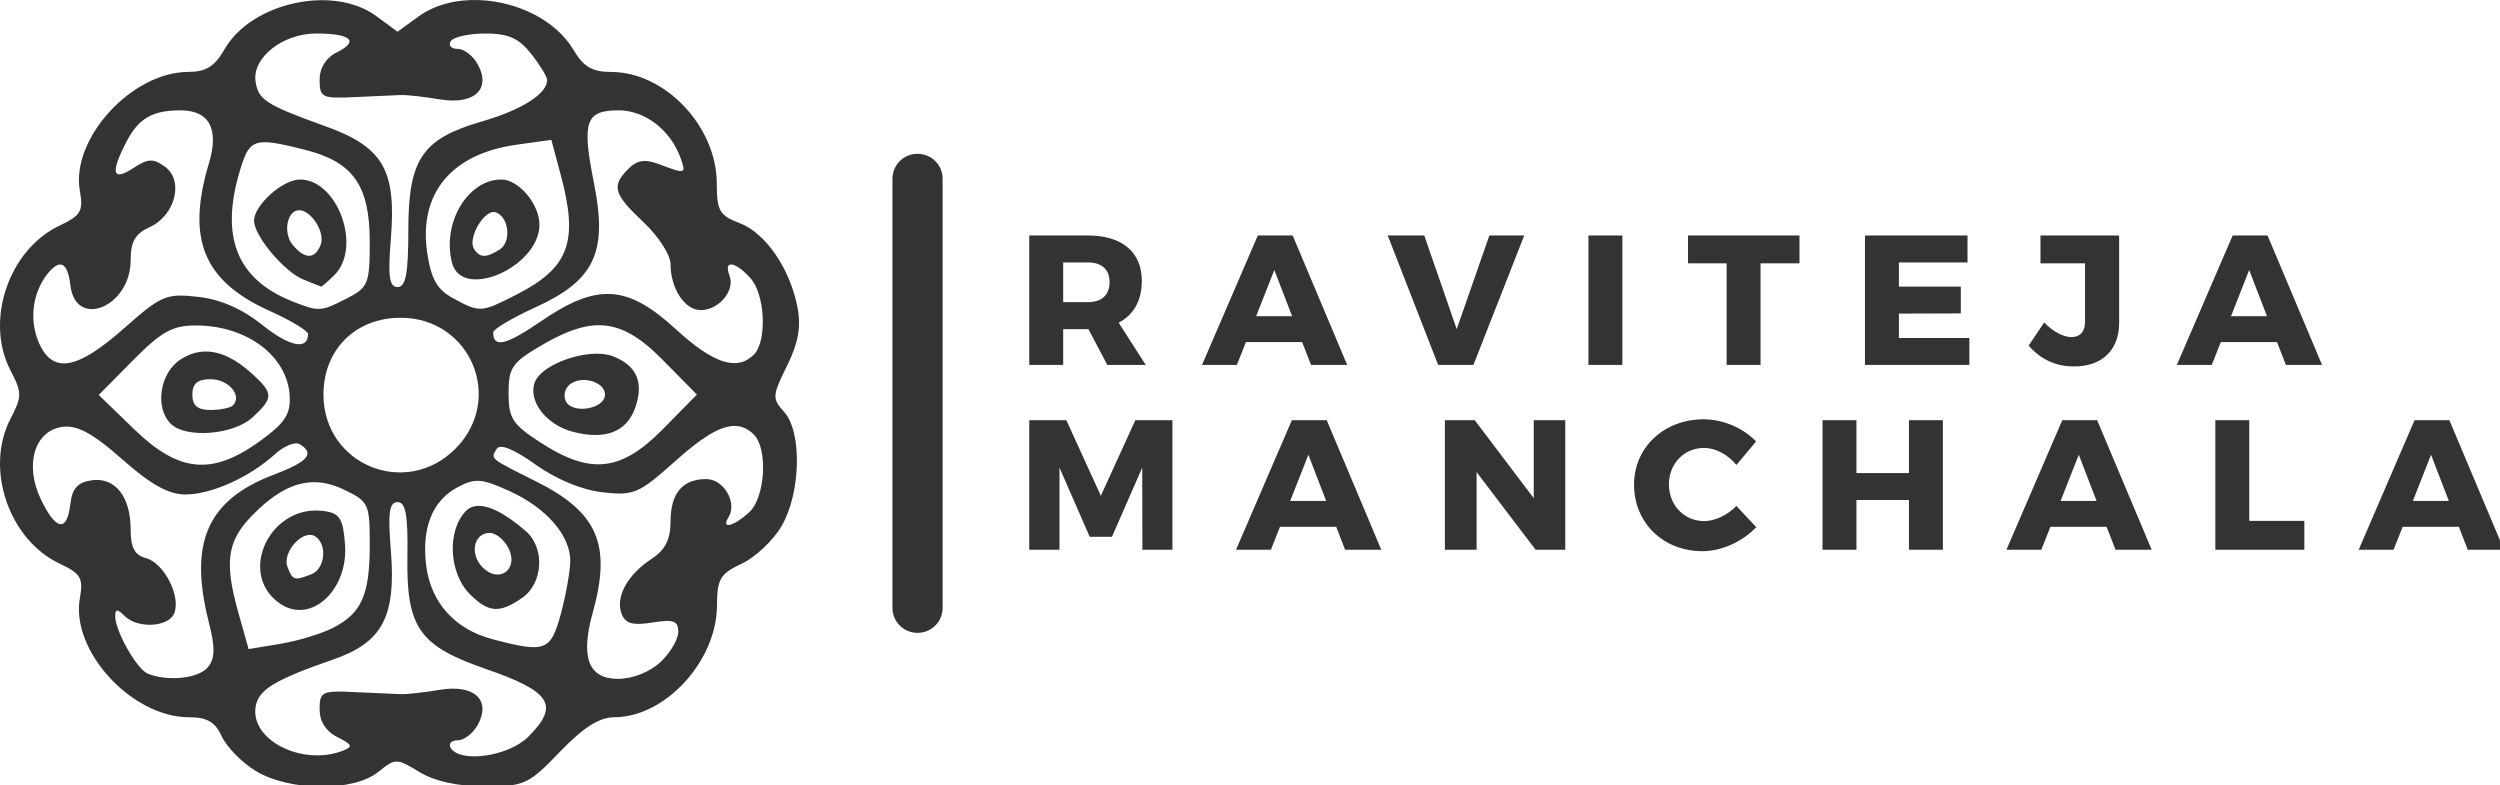 <svg width="226" height="71" viewBox="0 0 226 71" version="1.1" xmlns="http://www.w3.org/2000/svg" xmlns:xlink="http://www.w3.org/1999/xlink">
<title>Canvas</title>
<desc>Created using Figma</desc>
<g id="Canvas" transform="translate(113 348)">
<g id="Canvas">
<g id="path826">
<g id="Vector">
<use xlink:href="#path0_fill" transform="matrix(0.265 7.06937e-25 -7.06937e-25 0.265 -113 -348)" fill="#333333"/>
</g>
</g>
</g>
</g>
<defs>
<path id="path0_fill" d="M 163.646 0.036C 156.003 -0.279 148.514 1.46 142.821 5.591L 135.607 10.824L 128.317 5.458C 113.704 -5.303 85.702 0.854 76.569 16.844C 73.256 22.644 70.266 24.514 64.258 24.527C 44.864 24.568 24.073 47.391 27.248 65.161C 28.473 72.013 27.584 73.531 20.325 76.957C 2.987 85.14 -5.238 109.367 3.562 126.316C 7.55 133.999 7.55 135.219 3.562 142.902C -5.238 159.851 2.988 184.078 20.325 192.261C 27.583 195.688 28.473 197.205 27.248 204.058C 24.052 221.945 44.897 244.68 64.492 244.68C 70.655 244.68 73.405 246.285 75.668 251.233C 77.317 254.84 82.533 260.144 87.266 263.019C 98.709 269.968 120.576 270.155 128.985 263.373C 134.903 258.599 135.244 258.598 143.087 263.362C 148.312 266.535 156.124 268.246 165.393 268.252C 178.87 268.26 180.277 267.619 190.995 256.477C 199.076 248.076 204.442 244.676 209.628 244.669C 226.893 244.646 244.458 225.547 244.579 206.674C 244.638 197.471 245.672 195.712 253.072 192.261C 257.708 190.1 263.828 184.3 266.674 179.367C 273.215 168.034 273.647 147.278 267.475 140.486C 263.374 135.971 263.434 134.962 268.443 124.875C 272.298 117.119 273.315 111.546 272.083 105.007C 269.582 91.73 261.167 79.44 252.293 76.103C 245.468 73.538 244.53 71.909 244.523 62.622C 244.505 43.155 226.924 24.571 208.504 24.549C 202.052 24.542 199.066 22.797 195.648 17.032C 189.562 6.772 176.383 0.561 163.646 0.036ZM 107.769 11.434C 119.753 11.434 122.638 14.007 114.937 17.831C 111.207 19.683 109.027 23.152 109.027 27.243C 109.027 33.255 109.876 33.668 120.871 33.131C 127.382 32.812 134.483 32.494 136.654 32.421C 138.824 32.346 144.81 33.006 149.955 33.885C 161.644 35.88 167.589 30.525 163.056 22.088C 161.457 19.113 158.349 16.678 156.144 16.678C 153.94 16.678 152.868 15.502 153.762 14.061C 154.656 12.62 159.963 11.434 165.561 11.434C 173.422 11.434 176.977 13.007 181.189 18.341C 184.188 22.138 186.643 26.188 186.643 27.332C 186.643 31.991 177.947 37.503 164.447 41.413C 143.968 47.342 139.292 54.274 139.292 78.62C 139.292 93.317 138.415 97.922 135.641 97.922C 132.781 97.922 132.29 94.358 133.337 81.37C 135.226 57.918 130.699 50.147 111.042 43.076C 90.733 35.77 88.124 34.092 87.177 27.787C 85.968 19.739 96.424 11.434 107.769 11.434ZM 61.565 37.643C 71.421 37.643 74.809 43.962 71.271 55.726C 63.502 81.554 69.4 95.892 91.963 106.05C 99.18 109.298 105.087 112.855 105.087 113.954C 105.087 119.548 98.784 118.298 89.492 110.861C 82.581 105.329 75.239 102.126 67.52 101.26C 56.695 100.044 55.025 100.747 42.264 112.036C 26.006 126.419 17.743 127.676 13.079 116.46C 9.918 108.861 11.188 99.663 16.273 93.333C 20.446 88.137 23.099 89.487 23.998 97.246C 25.76 112.455 44.568 104.7 44.568 88.765C 44.568 82.431 46.131 79.708 51.068 77.467C 59.785 73.511 62.812 61.636 56.311 56.901C 52.25 53.943 50.539 54.025 45.403 57.378C 38.322 61.999 37.586 59.045 43.154 48.32C 47.284 40.365 51.972 37.643 61.565 37.643ZM 211.097 37.643C 220.056 37.643 228.817 44.434 232.212 54.018C 234.103 59.352 233.869 59.429 225.056 56.092C 220.017 54.184 217.411 54.547 214.359 57.588C 208.49 63.434 209.27 66.173 219.534 75.815C 224.599 80.573 228.739 86.977 228.739 90.051C 228.739 98.41 233.564 105.783 239.036 105.783C 245.269 105.783 250.822 99.13 248.854 94.02C 246.757 88.579 250.686 89.04 255.966 94.852C 261.027 100.421 261.752 116.406 257.157 120.983C 251.415 126.703 243.376 124.059 230.465 112.225C 213.936 97.074 203.682 96.486 184.595 109.564C 172.577 117.798 168.232 118.816 168.232 113.4C 168.232 112.305 174.729 108.45 182.669 104.829C 202.866 95.621 207.344 86.138 202.638 62.555C 198.42 41.422 199.696 37.643 211.097 37.643ZM 188.079 47.71L 191.306 59.75C 197.427 82.543 194.124 91.392 176.057 100.572C 164.016 106.691 163.75 106.71 154.574 101.748C 149.136 98.807 147.095 95.248 145.759 86.37C 142.704 66.08 153.878 52.495 176.18 49.373L 188.079 47.71ZM 90.215 48.519C 93.193 48.491 97.468 49.446 103.985 51.08C 120.456 55.212 126.135 63.25 126.135 82.478C 126.135 96.774 125.617 98.046 118.366 101.781C 109.503 106.346 108.775 106.391 99.822 102.845C 80.844 95.33 75.016 80.882 81.823 58.254C 83.904 51.336 85.253 48.566 90.215 48.519ZM 313.001 52.466C 308.258 52.466 304.441 56.269 304.441 60.992L 304.441 207.362C 304.441 212.085 308.258 215.888 313.001 215.888C 317.743 215.888 321.56 212.085 321.56 207.362L 321.56 60.992C 321.56 56.269 317.743 52.466 313.001 52.466ZM 102.348 61.236C 96.43 61.236 86.665 69.988 86.665 75.294C 86.665 80.445 96.961 92.73 103.473 95.35C 106.529 96.58 109.235 97.666 109.494 97.757C 109.753 97.848 111.829 96.063 114.103 93.798C 123.551 84.387 115.192 61.236 102.348 61.236ZM 171.037 61.236C 159.524 61.236 150.669 76.198 154.207 89.674C 157.614 102.651 184.016 91.093 184.016 76.625C 184.016 69.626 176.937 61.236 171.037 61.236ZM 102.047 71.713C 106.215 71.713 110.993 79.355 109.405 83.476C 107.469 88.504 103.996 88.527 99.844 83.543C 96.456 79.478 97.905 71.713 102.047 71.713ZM 169.067 72.423C 173.633 73.937 174.572 82.52 170.459 85.117C 165.801 88.057 163.626 87.998 161.687 84.873C 159.414 81.21 165.352 71.191 169.067 72.423ZM 351.113 80.328L 351.113 124.498L 362.689 124.498L 362.689 112.28L 371.048 112.28L 371.293 112.28L 377.749 124.498L 390.85 124.498L 381.611 110.074C 386.736 107.427 389.514 102.507 389.514 95.827C 389.514 85.996 382.817 80.328 371.048 80.328L 351.113 80.328ZM 429.085 80.328L 410.04 124.498L 421.927 124.498L 425.033 116.693L 444.2 116.693L 447.239 124.498L 459.573 124.498L 440.973 80.328L 429.085 80.328ZM 473.397 80.328L 490.605 124.498L 502.627 124.498L 519.968 80.328L 508.07 80.328L 496.928 112.28L 485.864 80.328L 473.397 80.328ZM 541.863 80.328L 541.863 124.498L 553.439 124.498L 553.439 80.328L 541.863 80.328ZM 575.834 80.328L 575.834 89.841L 589.002 89.841L 589.002 124.498L 600.578 124.498L 600.578 89.841L 613.869 89.841L 613.869 80.328L 575.834 80.328ZM 636.198 80.328L 636.198 124.498L 671.817 124.498L 671.817 115.307L 647.774 115.307L 647.774 106.981L 668.9 106.914L 668.9 97.778L 647.774 97.778L 647.774 89.53L 671.182 89.53L 671.182 80.328L 636.198 80.328ZM 696.071 80.328L 696.071 89.841L 711.264 89.841L 711.264 109.885C 711.264 113.226 709.492 114.985 706.645 114.985C 704.051 114.985 700.566 113.348 697.34 110.007L 692.03 117.89C 695.953 122.428 701.078 125.008 707.469 125.008C 716.96 125.008 722.907 119.583 722.907 110.129L 722.907 80.328L 696.071 80.328ZM 761.632 80.328L 742.587 124.498L 754.485 124.498L 757.591 116.693L 776.758 116.693L 779.797 124.498L 792.131 124.498L 773.531 80.328L 761.632 80.328ZM 362.689 89.53L 371.104 89.53C 375.786 89.53 378.506 91.856 378.506 96.204C 378.506 100.679 375.786 103.078 371.104 103.078L 362.689 103.078L 362.689 89.53ZM 434.706 92.113L 440.783 107.868L 428.506 107.868L 434.706 92.113ZM 767.264 92.113L 773.341 107.868L 761.064 107.868L 767.264 92.113ZM 136.654 108.4C 160.625 108.4 172.224 136.276 155.275 153.158C 138.328 170.039 110.34 158.486 110.34 134.609C 110.34 119.285 121.269 108.4 136.654 108.4ZM 204.441 110.95C 211.757 110.988 218.27 114.853 226.113 122.813L 237.734 134.609L 226.113 146.406C 211.862 160.87 201.518 162.028 184.539 151.062C 174.81 144.779 173.486 142.748 173.486 134.132C 173.486 125.359 174.674 123.663 184.906 117.691C 192.576 113.214 198.75 110.921 204.441 110.95ZM 66.774 111.028C 84.264 111.028 98.14 121.479 98.831 135.175C 99.144 141.359 97.142 144.368 88.602 150.53C 72.308 162.286 61.046 161.218 45.803 146.461L 33.682 134.731L 45.414 122.879C 55.082 113.111 58.837 111.028 66.774 111.028ZM 70.213 119.919C 67.225 119.922 64.338 120.833 61.542 122.658C 54.5 127.253 52.723 139.062 58.248 144.565C 63.35 149.648 79.706 148.363 86.164 142.37C 93.36 135.693 93.35 134.195 86.008 127.502C 80.454 122.439 75.195 119.915 70.213 119.919ZM 201.859 120.718C 193.887 121.296 184.306 125.552 182.458 130.352C 180.023 136.672 186.199 144.827 195.258 147.248C 206.319 150.206 213.692 147.437 216.64 139.222C 219.776 130.483 217.237 124.621 208.949 121.482C 206.996 120.743 204.516 120.524 201.859 120.718ZM 71.916 129.365C 77.957 129.365 82.739 135.027 79.463 138.29C 78.598 139.151 75.137 139.854 71.761 139.854C 67.375 139.854 65.616 138.353 65.616 134.609C 65.616 130.828 67.374 129.365 71.916 129.365ZM 199.532 129.643C 202.987 129.785 206.378 131.727 206.378 134.643C 206.378 139.354 195.792 141.364 193.177 137.149C 192.153 135.499 192.51 132.967 193.967 131.516C 195.369 130.12 197.459 129.557 199.532 129.643ZM 581.156 143.035C 567.615 143.035 557.424 152.612 557.424 165.343C 557.424 178.325 567.36 188.026 580.71 188.026C 587.29 188.026 594.375 184.812 599.12 179.833L 592.353 172.593C 589.253 175.745 585.014 177.76 581.345 177.76C 574.511 177.76 569.323 172.342 569.323 165.221C 569.323 158.162 574.511 152.803 581.345 152.803C 585.204 152.803 589.443 155.072 592.353 158.601L 599.054 150.596C 594.625 145.933 587.735 143.035 581.156 143.035ZM 351.113 143.346L 351.113 187.527L 361.431 187.527L 361.431 159.544L 371.739 183.115L 379.329 183.115L 389.648 159.544L 389.703 187.527L 399.955 187.527L 399.955 143.346L 387.299 143.346L 375.534 169.123L 363.769 143.346L 351.113 143.346ZM 440.694 143.346L 421.65 187.527L 433.548 187.527L 436.643 179.711L 455.821 179.711L 458.86 187.527L 471.193 187.527L 452.593 143.346L 440.694 143.346ZM 492.899 143.346L 492.899 187.527L 503.717 187.527L 503.717 161.052L 523.842 187.527L 533.96 187.527L 533.96 143.346L 523.208 143.346L 523.208 169.944L 503.084 143.346L 492.899 143.346ZM 621.716 143.346L 621.716 187.527L 633.292 187.527L 633.292 170.576L 651.202 170.576L 651.202 187.527L 662.779 187.527L 662.779 143.346L 651.202 143.346L 651.202 161.374L 633.292 161.374L 633.292 143.346L 621.716 143.346ZM 703.506 143.346L 684.461 187.527L 696.36 187.527L 699.465 179.711L 718.633 179.711L 721.671 187.527L 734.005 187.527L 715.405 143.346L 703.506 143.346ZM 755.721 143.346L 755.721 187.527L 786.086 187.527L 786.086 177.693L 767.297 177.693L 767.297 143.346L 755.721 143.346ZM 823.676 143.346L 804.63 187.527L 816.519 187.527L 819.624 179.711L 838.791 179.711L 841.83 187.527L 854.174 187.527L 835.563 143.346L 823.676 143.346ZM 249.8 145.33C 252.637 145.097 255.003 146.089 257.157 148.235C 262.071 153.13 261.038 169.838 255.51 174.822C 250.188 179.619 245.923 180.649 248.486 176.518C 251.602 171.495 246.947 163.435 240.928 163.435C 232.764 163.435 228.739 168.268 228.739 178.07C 228.739 184.05 226.908 187.622 222.262 190.654C 214.061 196.006 209.857 203.715 212.044 209.391C 213.334 212.741 215.838 213.447 222.551 212.362C 229.762 211.196 231.378 211.778 231.378 215.555C 231.378 218.096 228.638 222.743 225.289 225.877C 221.683 229.251 215.796 231.576 210.863 231.576C 200.717 231.576 197.937 224.291 202.215 208.947C 208.673 185.779 203.916 174.755 182.948 164.267C 166.781 156.181 167.281 156.597 169.456 153.091C 170.58 151.281 175.342 153.216 182.669 158.457C 189.743 163.518 198.518 167.154 205.587 167.948C 216.257 169.146 217.955 168.403 230.51 157.16C 239.032 149.529 245.07 145.719 249.8 145.33ZM 23.386 145.552C 27.886 145.842 33.086 149.063 41.763 156.738C 51.444 165.303 57.51 168.68 63.201 168.68C 72.08 168.68 85.074 162.857 93.711 154.998C 96.86 152.133 100.705 150.571 102.259 151.528C 107.482 154.743 105.155 157.459 93.321 161.961C 70.747 170.548 64.353 185.028 71.193 212.085C 73.466 221.075 73.392 224.625 70.87 227.651C 67.704 231.45 57.267 232.562 50.434 229.824C 46.705 228.329 39.303 215.287 39.303 210.211C 39.303 207.666 40.008 207.643 42.464 210.089C 46.967 214.575 57.606 213.979 59.472 209.136C 61.731 203.272 55.884 191.981 49.766 190.388C 45.958 189.396 44.568 186.793 44.568 180.665C 44.568 169.39 39.289 162.717 31.266 163.845C 26.489 164.517 24.617 166.596 23.998 171.95C 22.878 181.65 19.066 181.036 13.935 170.32C 8.248 158.442 11.825 146.744 21.493 145.597C 22.116 145.522 22.743 145.511 23.386 145.552ZM 446.327 155.131L 452.404 170.886L 440.127 170.886L 446.327 155.131ZM 709.139 155.131L 715.216 170.886L 702.938 170.886L 709.139 155.131ZM 829.307 155.131L 835.374 170.886L 823.108 170.886L 829.307 155.131ZM 163.546 164.045C 166.012 164.213 168.904 165.315 173.631 167.438C 186.211 173.088 194.534 182.579 194.534 191.274C 194.534 194.663 193.11 202.751 191.362 209.257C 187.896 222.167 186.081 222.846 167.843 218.005C 155.216 214.654 147.058 205.622 145.425 193.182C 143.727 180.245 147.434 170.83 156.044 166.24C 159.042 164.642 161.08 163.878 163.546 164.045ZM 105.376 164.577C 109.221 164.219 113.078 165.014 117.108 166.927C 125.79 171.052 126.135 171.762 126.135 185.842C 126.135 202.966 123.367 209.202 113.557 214.202C 109.621 216.209 101.54 218.654 95.603 219.635L 84.806 221.42L 81.266 208.825C 76.516 191.924 77.495 184.712 85.674 176.207C 92.618 168.988 98.969 165.175 105.376 164.577ZM 135.63 171.296C 138.408 171.296 139.198 175.686 138.98 189.933C 138.611 214.059 142.974 220.323 165.594 228.15C 188.086 235.932 191.005 240.579 180.186 251.354C 173.484 258.032 157.014 260.399 153.762 255.158C 152.868 253.717 153.939 252.541 156.144 252.541C 158.349 252.541 161.457 250.105 163.056 247.13C 167.589 238.694 161.644 233.339 149.955 235.334C 144.81 236.212 138.825 236.877 136.654 236.798C 134.483 236.723 127.382 236.406 120.871 236.088C 109.876 235.55 109.027 235.975 109.027 241.986C 109.027 246.13 111.218 249.536 115.104 251.466C 120.231 254.011 120.506 254.741 116.863 256.133C 103.142 261.378 85.535 252.544 87.177 241.243C 88.037 235.326 93.516 231.964 113.69 224.968C 130.494 219.141 135.15 210.351 133.337 187.849C 132.291 174.878 132.78 171.296 135.63 171.296ZM 162.355 172.627C 161.004 172.804 159.852 173.369 158.927 174.323C 152.395 181.057 153.119 195.557 160.341 202.75C 166.673 209.058 170.444 209.306 178.172 203.914C 185.302 198.94 185.953 186.906 179.407 181.219C 172.279 175.025 166.408 172.094 162.355 172.627ZM 107.223 174.156C 90.763 174.698 81.605 196.52 95.647 205.987C 106.087 213.025 118.85 201.304 117.698 185.742C 117.043 176.908 115.911 175.092 110.607 174.345C 109.45 174.182 108.321 174.12 107.223 174.156ZM 167.097 181.784C 169.061 181.784 171.874 184.02 173.341 186.751C 177.219 193.97 170.428 199.326 164.671 193.592C 160.087 189.027 161.574 181.784 167.097 181.784ZM 105.799 182.461C 106.385 182.473 106.946 182.622 107.457 182.937C 111.771 185.593 110.931 194.103 106.177 195.92C 100.317 198.16 99.849 198.005 98.063 193.37C 96.395 189.04 101.702 182.372 105.799 182.461Z"/>
</defs>
</svg>
